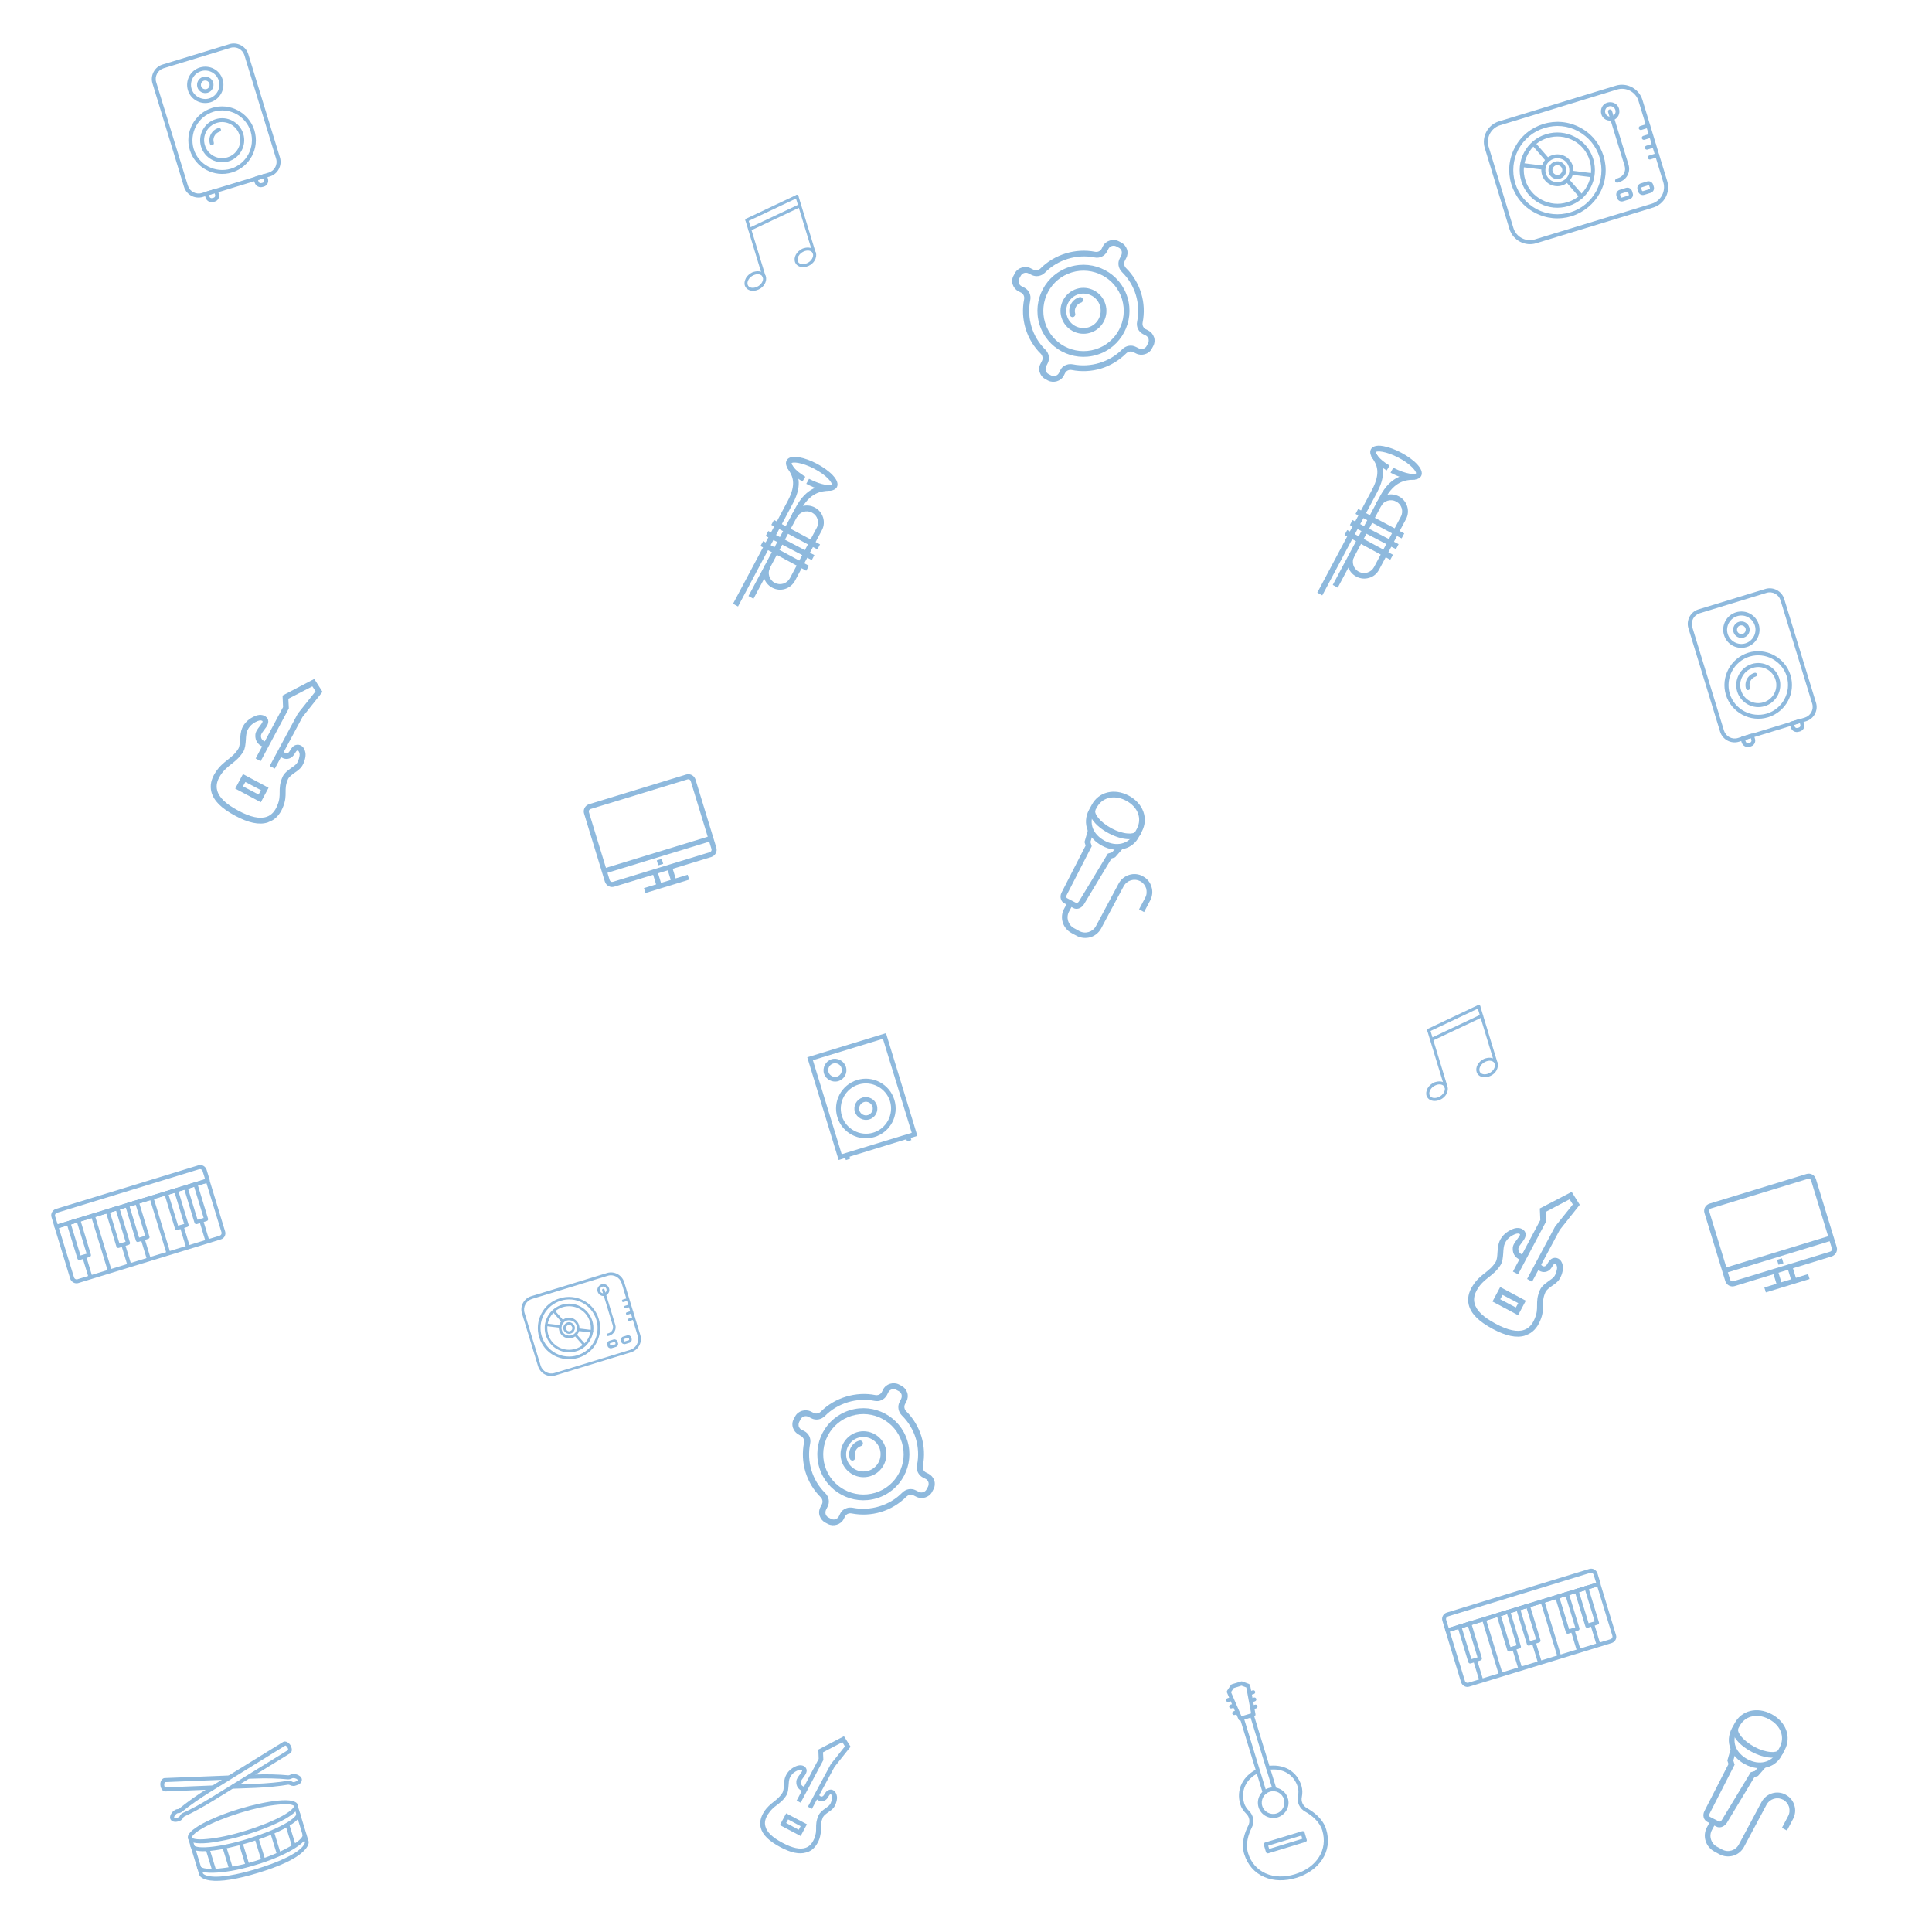 <svg version="1.1" xmlns="http://www.w3.org/2000/svg" x="0" y="0" viewBox="0 0 1200 1200" xml:space="preserve"><style>.st0{fill:#8EB9DD}</style><g id="_x31_6"><path class="st0" d="m137.2 769.8-88.5 27.1c-2.1.7-4.4-.6-5.1-2.7l-9.7-31.9c-.2-.7.2-1.3.8-1.5l93.9-28.7c.7-.2 1.3.2 1.5.8l9.7 31.9c.7 2.1-.5 4.4-2.6 5zm-100.6-7 9.4 30.7c.3.8 1.1 1.3 2 1.1l88.5-27.1c.8-.3 1.3-1.1 1.1-2l-9.4-30.7-91.6 28z"/><path class="st0" d="m129.3 734.4-93.9 28.7c-.7.2-1.3-.2-1.5-.8L32 756c-.7-2.1.6-4.4 2.7-5.1l88.5-27.1c2.1-.7 4.4.6 5.1 2.7l1.9 6.3c.1.7-.2 1.4-.9 1.6zm-93.5 26 91.6-28-1.6-5.1c-.3-.8-1.1-1.3-2-1.1l-88.5 27.1c-.8.3-1.3 1.1-1.1 2l1.6 5.1z"/><path class="st0" d="m55.7 780.7-6.1 1.9c-.7.2-1.3-.2-1.5-.8L41.4 760c-.2-.7.2-1.3.8-1.5l6.1-1.9c.7-.2 1.3.2 1.5.8l6.6 21.7c.3.7-.1 1.4-.7 1.6zm-5.7-.9 3.8-1.1-5.9-19.3-3.8 1.1 5.9 19.3z"/><path class="st0" d="M56.5 794.3c-.7.2-1.3-.2-1.5-.8L51.2 781c-.2-.7.2-1.3.8-1.5s1.3.2 1.5.8l3.8 12.5c.2.6-.2 1.3-.8 1.5zM68.5 790.4c-.7.2-1.3-.2-1.5-.8l-10.1-33.1c-.2-.7.2-1.3.8-1.5s1.3.2 1.5.8l10.1 33.1c.3.6-.1 1.3-.8 1.5zM79.9 773.2l-6.1 1.9c-.7.2-1.3-.2-1.5-.8l-6.6-21.7c-.2-.7.2-1.3.8-1.5l6.1-1.9c.7-.2 1.3.2 1.5.8l6.6 21.7c.2.7-.1 1.3-.8 1.5zm-5.7-.8 3.8-1.1-5.9-19.3-3.8 1.1 5.9 19.3z"/><path class="st0" d="M80.7 786.9c-.7.2-1.3-.2-1.5-.8l-3.8-12.5c-.2-.7.2-1.3.8-1.5.7-.2 1.3.2 1.5.8l3.8 12.5c.2.6-.1 1.3-.8 1.5zM92 769.5l-6.1 1.9c-.7.2-1.3-.2-1.5-.8l-6.6-21.7c-.2-.7.2-1.3.8-1.5l6.1-1.9c.7-.2 1.3.2 1.5.8l6.6 21.7c.3.6-.1 1.3-.8 1.5zm-5.6-.8 3.8-1.1-5.9-19.3-3.8 1.1 5.9 19.3z"/><path class="st0" d="M92.8 783.2c-.7.2-1.3-.2-1.5-.8l-3.8-12.5c-.2-.7.2-1.3.8-1.5.7-.2 1.3.2 1.5.8l3.8 12.5c.3.6-.1 1.3-.8 1.5zM104.9 779.3c-.7.2-1.3-.2-1.5-.8l-10.1-33.1c-.2-.7.2-1.3.8-1.5.7-.2 1.3.2 1.5.8l10.1 33.1c.2.6-.1 1.3-.8 1.5zM116.3 762.1l-6.1 1.9c-.7.2-1.3-.2-1.5-.8l-6.6-21.7c-.2-.7.2-1.3.8-1.5l6.1-1.9c.7-.2 1.3.2 1.5.8l6.6 21.7c.2.6-.2 1.3-.8 1.5zm-5.7-.8 3.8-1.1-5.9-19.3-3.8 1.1 5.9 19.3z"/><path class="st0" d="M117.1 775.7c-.7.2-1.3-.2-1.5-.8l-3.8-12.5c-.2-.7.2-1.3.8-1.5.7-.2 1.3.2 1.5.8l3.8 12.5c.2.6-.1 1.3-.8 1.5zM128.4 758.4l-6.1 1.9c-.7.2-1.3-.2-1.5-.8l-6.6-21.7c-.2-.7.2-1.3.8-1.5l6.1-1.9c.7-.2 1.3.2 1.5.8l6.6 21.7c.2.6-.1 1.3-.8 1.5zm-5.7-.8 3.8-1.1-5.9-19.3-3.8 1.1 5.9 19.3z"/><path class="st0" d="M129.2 772c-.7.2-1.3-.2-1.5-.8l-3.8-12.5c-.2-.7.2-1.3.8-1.5.7-.2 1.3.2 1.5.8l3.8 12.5c.3.6-.1 1.3-.8 1.5z"/></g><g id="_x31_5"><path class="st0" d="M375.8 804.8c-1 .3-2 .2-2.8-.3-.9-.5-1.5-1.3-1.8-2.2-.3-1-.2-2 .3-2.8.5-.9 1.3-1.5 2.2-1.8 1-.3 2-.2 2.8.3.9.5 1.5 1.3 1.8 2.2.3 1 .2 2-.3 2.8-.4.8-1.2 1.5-2.2 1.8zm-1.7-5.6c-.5.2-1 .5-1.2 1-.3.5-.3 1.1-.2 1.6.2.5.5 1 1 1.2.5.3 1.1.3 1.6.2.5-.2 1-.5 1.2-1 .3-.5.3-1.1.2-1.6-.2-.5-.5-1-1-1.2-.5-.3-1-.4-1.6-.2zM357.9 839.3c-3.9 1.2-8 .8-11.5-1.1-3.6-1.9-6.2-5.1-7.4-8.9-1.2-3.9-.8-8 1.1-11.5 1.9-3.6 5.1-6.2 8.9-7.4 3.9-1.2 8-.8 11.5 1.1 3.6 1.9 6.2 5.1 7.4 8.9 1.2 3.9.8 8-1.1 11.5-1.8 3.6-5 6.3-8.9 7.4zm-8.4-27.4c-3.5 1.1-6.3 3.4-8 6.6-1.7 3.2-2 6.8-1 10.3s3.4 6.3 6.6 8c3.2 1.7 6.8 2 10.3 1 3.5-1.1 6.3-3.4 8-6.6 1.7-3.2 2-6.8 1-10.3-1.1-3.5-3.4-6.3-6.6-8-3.2-1.7-6.8-2-10.3-1z"/><path class="st0" d="M359.1 843.4c-5 1.5-10.2 1-14.8-1.4-4.6-2.4-7.9-6.5-9.4-11.4-1.5-5-1-10.2 1.4-14.8 2.4-4.6 6.5-7.9 11.4-9.4 5-1.5 10.2-1 14.8 1.4 4.6 2.4 7.9 6.5 9.4 11.4 1.5 5 1 10.2-1.4 14.8-2.3 4.5-6.4 7.9-11.4 9.4zm-10.8-35.5c-4.5 1.4-8.3 4.5-10.5 8.6-2.2 4.2-2.7 9-1.3 13.5 1.4 4.5 4.5 8.3 8.6 10.5 4.2 2.2 9 2.7 13.5 1.3 4.5-1.4 8.3-4.5 10.5-8.6 2.2-4.2 2.7-9 1.3-13.5-1.4-4.5-4.5-8.3-8.6-10.5-4.2-2.3-9-2.7-13.5-1.3z"/><path class="st0" d="M355.4 831c-1.6.5-3.4.3-4.9-.5-3.1-1.7-4.3-5.6-2.7-8.7.8-1.5 2.2-2.6 3.8-3.1 1.6-.5 3.4-.3 4.9.5 3.1 1.7 4.3 5.6 2.7 8.7-.8 1.5-2.2 2.6-3.8 3.1zm-3.3-10.8c-1.2.4-2.2 1.2-2.8 2.3-1.2 2.3-.4 5.3 2 6.5 1.1.6 2.4.7 3.7.4 1.2-.4 2.2-1.2 2.8-2.3 1.2-2.3.4-5.3-2-6.5-1.2-.6-2.5-.7-3.7-.4z"/><path class="st0" d="M354.5 828.3c-.9.3-1.9.2-2.7-.3-.8-.5-1.5-1.2-1.8-2.1-.3-.9-.2-1.9.3-2.7.5-.8 1.2-1.5 2.1-1.8.9-.3 1.9-.2 2.7.3.8.5 1.5 1.2 1.8 2.1.3.9.2 1.9-.3 2.7-.4.9-1.1 1.5-2.1 1.8zm-1.6-5.3c-.5.2-.9.5-1.2 1-.2.5-.3 1-.1 1.5.2.5.5.9 1 1.2.5.2 1 .3 1.5.1.5-.2.9-.5 1.2-1 .2-.5.3-1 .1-1.5-.2-.5-.5-.9-1-1.2-.5-.2-1-.3-1.5-.1zM348.1 824.7h-.3l-8.3-1c-.4-.1-.8-.5-.7-.9.1-.4.5-.8.9-.7l8.3 1c.4.1.8.5.7.9-.1.4-.3.6-.6.7zM349.8 821.5c-.3.1-.6 0-.9-.2l-5.5-6.3c-.3-.3-.3-.9.1-1.1.3-.3.9-.3 1.1.1l5.5 6.3c.3.3.3.9-.1 1.1 0 .1-.1.1-.2.1zM367.8 827.7h-.3l-8.3-1c-.4-.1-.8-.5-.7-.9.1-.4.5-.8.9-.7l8.3 1c.4.1.8.5.7.9-.1.4-.3.6-.6.7zM363.3 836.2c-.3.1-.6 0-.9-.2l-5.5-6.3c-.3-.3-.3-.9.1-1.1.3-.3.9-.3 1.1.1l5.5 6.3c.3.3.3.9-.1 1.1 0 0-.1.1-.2.1z"/><path class="st0" d="m392 839.9-47.1 14.4c-4.5 1.4-9.3-1.2-10.7-5.7l-10-32.8c-1.4-4.5 1.2-9.3 5.7-10.7l47.1-14.4c4.5-1.4 9.3 1.2 10.7 5.7l10 32.8c1.4 4.5-1.2 9.3-5.7 10.7zm-61.6-33.1c-3.6 1.1-5.7 5-4.6 8.6l10 32.8c1.1 3.6 5 5.7 8.6 4.6l47.1-14.4c3.6-1.1 5.7-5 4.6-8.6l-10-32.8c-1.1-3.6-5-5.7-8.6-4.6l-47.1 14.4z"/><g><path class="st0" d="m378.5 829.6-.7.2c-.4.1-.9-.1-1-.5-.1-.4.1-.9.5-1l.7-.2c2.1-.6 3.2-2.8 2.6-4.9l-6.6-21.7c-.1-.4.1-.9.5-1s.9.1 1 .5l6.6 21.7c1 2.9-.7 6-3.6 6.9z"/></g><g><path class="st0" d="m391 834-2.6.8c-1 .3-2.2-.3-2.5-1.3l-.2-.8c-.3-1 .3-2.2 1.3-2.5l2.6-.8c1-.3 2.2.3 2.5 1.3l.2.8c.3 1.1-.3 2.2-1.3 2.5zm-3.5-2.3c-.2.1-.3.3-.2.5l.2.8c.1.2.3.3.5.2l2.6-.8c.2-.1.3-.3.2-.5l-.2-.8c-.1-.2-.3-.3-.5-.2l-2.6.8z"/></g><g><path class="st0" d="m382.5 836.6-2.6.8c-1 .3-2.2-.3-2.5-1.3l-.2-.8c-.3-1 .3-2.2 1.3-2.5l2.6-.8c1-.3 2.2.3 2.5 1.3l.2.8c.4 1.1-.2 2.2-1.3 2.5zm-3.5-2.3c-.2.1-.3.3-.2.5l.2.8c.1.2.3.3.5.2l2.6-.8c.2-.1.3-.3.2-.5l-.2-.8c-.1-.2-.3-.3-.5-.2l-2.6.8z"/></g><g><path class="st0" d="m390.2 807.8-2.9.9c-.4.1-.9-.1-1-.5s.1-.9.5-1l2.9-.9c.4-.1.9.1 1 .5s0 .8-.5 1z"/></g><g><path class="st0" d="m391.5 811.7-2.9.9c-.4.1-.9-.1-1-.5s.1-.9.5-1l2.9-.9c.4-.1.9.1 1 .5.1.4-.1.9-.5 1z"/></g><g><path class="st0" d="m392.7 815.7-2.9.9c-.4.1-.9-.1-1-.5-.1-.4.1-.9.5-1l2.9-.9c.4-.1.9.1 1 .5s-.1.8-.5 1z"/></g><g><path class="st0" d="m393.9 819.6-2.9.9c-.4.1-.9-.1-1-.5s.1-.9.5-1l2.9-.9c.4-.1.9.1 1 .5s-.1.9-.5 1z"/></g></g><g id="_x31_5_1_"><path class="st0" d="M1001.8 74.7c-1.5.4-3 .3-4.4-.4-1.4-.7-2.4-1.9-2.8-3.4-.4-1.5-.3-3 .4-4.4.7-1.4 1.9-2.4 3.4-2.8 1.5-.4 3-.3 4.4.4 1.4.7 2.4 1.9 2.8 3.4.4 1.5.3 3-.4 4.4-.7 1.3-1.9 2.3-3.4 2.8zm-2.6-8.6c-.8.3-1.5.8-1.9 1.6-.4.8-.5 1.6-.2 2.5.3.8.8 1.5 1.6 1.9.8.4 1.6.5 2.5.2.8-.3 1.5-.8 1.9-1.6.4-.8.5-1.6.2-2.5-.3-.8-.8-1.5-1.6-1.9-.8-.4-1.7-.5-2.5-.2zM974.1 128c-6 1.8-12.3 1.2-17.8-1.7s-9.6-7.8-11.4-13.8c-1.8-6-1.2-12.3 1.7-17.8s7.8-9.6 13.8-11.4c6-1.8 12.3-1.2 17.8 1.7s9.6 7.8 11.4 13.8c1.8 6 1.2 12.3-1.7 17.8s-7.8 9.6-13.8 11.4zm-12.9-42.3c-5.3 1.6-9.7 5.2-12.3 10.2-2.6 4.9-3.2 10.6-1.5 15.9 1.6 5.3 5.2 9.7 10.2 12.3 4.9 2.6 10.6 3.2 15.9 1.5 5.3-1.6 9.7-5.2 12.3-10.2 2.6-4.9 3.2-10.6 1.5-15.9-1.6-5.3-5.2-9.7-10.2-12.3-4.9-2.6-10.6-3.1-15.9-1.5z"/><path class="st0" d="M976.1 134.3c-7.6 2.3-15.7 1.6-22.8-2.2-7.1-3.7-12.2-10-14.6-17.7-2.3-7.6-1.6-15.7 2.2-22.8 3.7-7.1 10-12.2 17.7-14.6 7.6-2.3 15.7-1.6 22.8 2.2 7.1 3.7 12.2 10 14.6 17.7 2.3 7.6 1.6 15.7-2.2 22.8-3.8 7-10.1 12.2-17.7 14.6zm-16.8-54.8c-7 2.1-12.7 6.9-16.2 13.3-3.4 6.5-4.1 13.9-2 20.9 2.1 7 6.9 12.7 13.3 16.2 6.5 3.4 13.9 4.1 20.9 2 7-2.1 12.7-6.9 16.2-13.3 3.4-6.5 4.1-13.9 2-20.9-2.1-7-6.9-12.7-13.3-16.2-6.5-3.5-13.9-4.2-20.9-2z"/><path class="st0" d="M970.2 115.2c-2.5.8-5.2.5-7.6-.7-4.8-2.6-6.7-8.6-4.1-13.4 1.2-2.3 3.3-4.1 5.9-4.8 2.5-.8 5.2-.5 7.6.7 4.8 2.6 6.7 8.6 4.1 13.4-1.3 2.3-3.3 4-5.9 4.8zm-5.1-16.6c-1.9.6-3.5 1.9-4.4 3.6-1.9 3.6-.5 8.1 3.1 10.1 1.8.9 3.8 1.1 5.7.5 1.9-.6 3.5-1.9 4.4-3.6 1.9-3.6.5-8.1-3.1-10.1-1.8-.9-3.8-1.1-5.7-.5z"/><path class="st0" d="M968.9 111c-1.4.4-2.9.3-4.2-.4-1.3-.7-2.3-1.9-2.7-3.3-.4-1.4-.3-2.9.4-4.2.7-1.3 1.9-2.3 3.3-2.7 1.4-.4 2.9-.3 4.2.4 1.3.7 2.3 1.9 2.7 3.3.4 1.4.3 2.9-.4 4.2-.7 1.3-1.8 2.2-3.3 2.7zm-2.5-8.3c-.8.2-1.4.8-1.8 1.5-.4.7-.5 1.5-.2 2.3.2.8.8 1.4 1.5 1.8.7.4 1.5.5 2.3.2.8-.2 1.4-.8 1.8-1.5.4-.7.5-1.5.2-2.3-.2-.8-.8-1.4-1.5-1.8-.7-.3-1.5-.4-2.3-.2zM959 105.4c-.2 0-.3.1-.5 0l-12.9-1.6c-.7-.1-1.2-.7-1.1-1.4.1-.7.7-1.2 1.4-1.1l12.9 1.6c.7.1 1.2.7 1.1 1.4-.1.6-.5 1-.9 1.1zM961.6 100.6c-.5.1-1 0-1.3-.4l-8.5-9.8c-.5-.5-.4-1.3.1-1.8s1.3-.4 1.8.1l8.5 9.8c.5.5.4 1.3-.1 1.8-.2.1-.4.2-.5.3zM989.4 110.1c-.2 0-.3.1-.5 0l-12.9-1.6c-.7-.1-1.2-.7-1.1-1.4.1-.7.7-1.2 1.4-1.1l12.9 1.6c.7.1 1.2.7 1.1 1.4-.1.6-.4 1-.9 1.1zM982.5 123.2c-.5.1-1 0-1.3-.4l-8.5-9.8c-.5-.5-.4-1.3.1-1.8s1.3-.4 1.8.1l8.5 9.8c.5.5.4 1.3-.1 1.8-.2.2-.4.2-.5.3z"/><path class="st0" d="m1026.8 128.9-72.7 22.2c-6.9 2.1-14.3-1.8-16.5-8.7l-15.4-50.5c-2.1-6.9 1.8-14.3 8.7-16.5l72.7-22.2c6.9-2.1 14.3 1.8 16.5 8.7l15.4 50.5c2.2 7-1.8 14.4-8.7 16.5zm-95.1-51.1c-5.6 1.7-8.8 7.7-7.1 13.3l15.4 50.5c1.7 5.6 7.7 8.8 13.3 7.1l72.7-22.2c5.6-1.7 8.8-7.7 7.1-13.3l-15.4-50.5c-1.7-5.6-7.7-8.8-13.3-7.1l-72.7 22.2z"/><g><path class="st0" d="m1005.9 113-1.1.4c-.7.2-1.4-.2-1.6-.8-.2-.7.2-1.4.8-1.6l1.1-.4c3.2-1 5-4.3 4-7.5l-10.3-33.5c-.2-.7.2-1.4.8-1.6.7-.2 1.4.2 1.6.8l10.3 33.5c1.4 4.5-1.1 9.3-5.6 10.7z"/></g><g><path class="st0" d="m1025.2 119.8-3.9 1.2c-1.6.5-3.3-.4-3.8-2l-.4-1.3c-.5-1.6.4-3.3 2-3.8l3.9-1.2c1.6-.5 3.3.4 3.8 2l.4 1.3c.5 1.6-.4 3.3-2 3.8zm-5.4-3.5c-.3.1-.5.4-.4.7l.4 1.3c.1.3.4.5.7.4l3.9-1.2c.3-.1.5-.4.4-.7l-.4-1.3c-.1-.3-.4-.5-.7-.4l-3.9 1.2z"/></g><g><path class="st0" d="m1012.1 123.8-3.9 1.2c-1.6.5-3.3-.4-3.8-2l-.4-1.3c-.5-1.6.4-3.3 2-3.8l3.9-1.2c1.6-.5 3.3.4 3.8 2l.4 1.3c.6 1.6-.4 3.3-2 3.8zm-5.4-3.5c-.3.1-.5.4-.4.7l.4 1.3c.1.3.4.5.7.4l3.9-1.2c.3-.1.5-.4.4-.7l-.4-1.3c-.1-.3-.4-.5-.7-.4l-3.9 1.2z"/></g><g><path class="st0" d="m1024 79.3-4.5 1.4c-.7.2-1.4-.2-1.6-.8-.2-.7.2-1.4.8-1.6l4.5-1.4c.7-.2 1.4.2 1.6.8.3.7-.1 1.4-.8 1.6z"/></g><g><path class="st0" d="m1025.9 85.4-4.5 1.4c-.7.2-1.4-.2-1.6-.8-.2-.7.2-1.4.8-1.6l4.5-1.4c.7-.2 1.4.2 1.6.8.2.7-.2 1.4-.8 1.6z"/></g><g><path class="st0" d="m1027.8 91.5-4.5 1.4c-.7.2-1.4-.2-1.6-.8-.2-.7.2-1.4.8-1.6l4.5-1.4c.7-.2 1.4.2 1.6.8.2.7-.2 1.4-.8 1.6z"/></g><g><path class="st0" d="m1029.6 97.6-4.5 1.4c-.7.2-1.4-.2-1.6-.8-.2-.7.2-1.4.8-1.6l4.5-1.4c.7-.2 1.4.2 1.6.8.2.7-.1 1.4-.8 1.6z"/></g></g><g id="_x31_4"><path class="st0" d="m765 1056.5-1.9.6c-.7.2-1.3-.2-1.5-.8s.2-1.3.8-1.5l1.9-.6c.7-.2 1.3.2 1.5.8s-.1 1.3-.8 1.5zM766.9 1060.5l-1.9.6c-.7.2-1.3-.2-1.5-.8-.2-.7.2-1.3.8-1.5l1.9-.6c.7-.2 1.3.2 1.5.8s-.2 1.3-.8 1.5zM768.8 1064.6l-1.9.6c-.7.2-1.3-.2-1.5-.8-.2-.7.2-1.3.8-1.5l1.9-.6c.7-.2 1.3.2 1.5.8s-.2 1.3-.8 1.5zM780.2 1061.1l-1.9.6c-.7.2-1.3-.2-1.5-.8s.2-1.3.8-1.5l1.9-.6c.7-.2 1.3.2 1.5.8s-.1 1.3-.8 1.5zM779.5 1056.7l-1.9.6c-.7.2-1.3-.2-1.5-.8s.2-1.3.8-1.5l1.9-.6c.7-.2 1.3.2 1.5.8.2.6-.2 1.3-.8 1.5zM778.8 1052.2l-1.9.6c-.7.2-1.3-.2-1.5-.8-.2-.7.2-1.3.8-1.5l1.9-.6c.7-.2 1.3.2 1.5.8s-.2 1.3-.8 1.5zM805.1 1166.4c-7 2.1-14 2-19.7-.5-6.2-2.6-10.5-7.6-12.6-14.3-2-6.6.2-13.2 2.5-17.6 1.3-2.5.8-5.5-1.2-7.4-1.8-1.8-3.1-3.7-3.7-5.8-1.4-4.5-1.1-9 .9-13 1.9-3.8 5.1-6.8 9.3-8.9.6-.3 1.4 0 1.7.6.3.6 0 1.4-.6 1.7-7.8 3.7-11.3 11.2-8.9 18.9.5 1.7 1.6 3.3 3.1 4.8 2.7 2.7 3.4 6.8 1.6 10.3-2 4-4.1 10-2.3 15.8 3.6 11.9 15.7 17.3 29.2 13.1 13.6-4.2 20.5-15.3 16.9-27.2-1.8-5.7-6.8-9.5-10.7-11.7-3.4-1.9-5.2-5.8-4.4-9.5.4-2.1.4-4-.1-5.7-2.4-7.9-9.5-12-18.2-10.7-.7.1-1.3-.4-1.4-1-.1-.7.4-1.3 1-1.4 4.7-.7 9.1 0 12.8 2 3.9 2.2 6.7 5.8 8.1 10.4.6 2.1.7 4.4.2 6.9-.6 2.7.7 5.5 3.2 6.9 4.3 2.4 9.9 6.6 11.9 13.1 2.1 6.8 1.2 13.3-2.5 18.9-3.4 5.1-9.1 9.2-16.1 11.3z"/><path class="st0" d="M793.6 1128.8c-5 1.5-10.4-1.3-11.9-6.3s1.3-10.4 6.3-11.9 10.4 1.3 11.9 6.3c1.6 5-1.3 10.3-6.3 11.9zm-4.9-15.9c-3.7 1.1-5.8 5.1-4.7 8.8 1.1 3.7 5.1 5.8 8.8 4.7 3.7-1.1 5.8-5.1 4.7-8.8-1.1-3.8-5-5.9-8.8-4.7zM810.8 1144.1l-23 7c-.7.2-1.3-.2-1.5-.8l-1.3-4.4c-.2-.7.2-1.3.8-1.5l23-7c.7-.2 1.3.2 1.5.8l1.3 4.4c.3.6-.1 1.3-.8 1.5zm-22.5 4.3 20.6-6.3-.6-2-20.6 6.3.6 2z"/><path class="st0" d="M792 1112.5c-.7.2-1.3-.2-1.5-.8l-13.9-45.4c-.2-.7.2-1.3.8-1.5s1.3.2 1.5.8l13.9 45.4c.2.6-.2 1.3-.8 1.5zM785.8 1114.4c-.7.2-1.3-.2-1.5-.8l-13.9-45.4c-.2-.7.2-1.3.8-1.5s1.3.2 1.5.8l13.9 45.4c.3.6-.1 1.3-.8 1.5z"/><path class="st0" d="m778.9 1066.2-8.1 2.5c-.6.2-1.2-.1-1.5-.7l-7.2-16.7c-.2-.4-.1-.8.1-1.2l2.3-3.5c.2-.2.4-.4.7-.5l5.6-1.7c.3-.1.5-.1.8 0l4.1 1.5c.4.2.7.5.8.9l3.3 17.9c.1.7-.3 1.3-.9 1.5zm-7.8-.2 6-1.8-3-16.1-3-1.1-4.8 1.5-1.7 2.5 6.5 15z"/></g><g id="_x31_3"><path class="st0" d="M160.6 1163.2c-13.4 4.1-23.5 5.7-30.1 4.8-5.2-.7-6.4-2.8-6.6-3.2 0-.1 0-.1-.1-.2l-6.8-22.3c-.2-.7.2-1.3.8-1.5.7-.2 1.3.2 1.5.8l6.8 22.1c.5.6 5.6 5.5 33.7-3 16.2-5 23.5-9.5 26.7-12.3 2.6-2.3 2.9-3.8 2.9-4l-6.8-22.2c-.2-.7.2-1.3.8-1.5.7-.2 1.3.2 1.5.8l6.8 22.3v.2c.1.4.2 2.8-3.7 6.3-4.8 4.5-14.1 8.8-27.4 12.9z"/><path class="st0" d="M154.8 1144.4c-8.8 2.7-17.4 4.5-24.1 5.2-7.6.7-11.6-.2-12.4-2.7-.2-.7.2-1.3.8-1.5.7-.2 1.3.2 1.5.8.1.5 2.2 1.7 9.8 1 6.5-.6 14.9-2.4 23.6-5.1 8.7-2.7 16.6-5.8 22.4-9 6.6-3.6 7.7-5.8 7.6-6.3-.2-.7.2-1.3.8-1.5.7-.2 1.3.2 1.5.8.8 2.5-2.1 5.5-8.8 9.2-5.7 3.2-13.8 6.4-22.7 9.1zM159 1158.3c-8.7 2.7-17.3 4.4-24.2 4.8-7.5.5-11.7-.5-12.4-3-.2-.7.2-1.3.8-1.5.7-.2 1.3.2 1.5.8.2.5 2.3 1.8 9.9 1.3 6.7-.5 15.1-2.1 23.6-4.7 8.5-2.6 16.4-5.9 22.2-9.3 6.6-3.8 7.6-6.1 7.5-6.6-.2-.7.2-1.3.8-1.5.7-.2 1.3.2 1.5.8.8 2.5-2.1 5.7-8.6 9.5-5.8 3.4-13.9 6.8-22.6 9.4z"/><path class="st0" d="M133.4 1163c-.7.2-1.3-.2-1.5-.8l-3.9-12.7c-.2-.7.2-1.3.8-1.5s1.3.2 1.5.8l3.9 12.7c.2.6-.2 1.3-.8 1.5zM143.8 1161.7c-.7.2-1.3-.2-1.5-.8l-4-13c-.2-.7.2-1.3.8-1.5s1.3.2 1.5.8l4 13c.2.6-.1 1.3-.8 1.5zM154 1159.5c-.7.2-1.3-.2-1.5-.8l-4-13c-.2-.7.2-1.3.8-1.5s1.3.2 1.5.8l4 13c.2.6-.2 1.3-.8 1.5zM163.9 1156.5c-.7.2-1.3-.2-1.5-.8l-4-13c-.2-.7.2-1.3.8-1.5.7-.2 1.3.2 1.5.8l4 13c.2.6-.2 1.3-.8 1.5zM173.5 1152.6c-.7.2-1.3-.2-1.5-.8l-4-13c-.2-.7.2-1.3.8-1.5.7-.2 1.3.2 1.5.8l4 13c.2.6-.1 1.3-.8 1.5zM182.9 1147.8c-.7.2-1.3-.2-1.5-.8l-3.9-12.7c-.2-.7.2-1.3.8-1.5.7-.2 1.3.2 1.5.8l3.9 12.7c.2.6-.2 1.3-.8 1.5zM153.3 1139.5c-8.9 2.7-17.4 4.5-24.1 5.2-7.6.7-11.6-.2-12.4-2.7-.8-2.5 2.1-5.5 8.8-9.2 5.9-3.2 14-6.5 22.9-9.2 8.9-2.7 17.4-4.5 24.1-5.2 7.6-.7 11.6.2 12.4 2.7.8 2.5-2.1 5.5-8.8 9.2-5.9 3.2-14.1 6.5-22.9 9.2zm-4.1-13.5c-8.7 2.7-16.7 5.9-22.4 9-6.6 3.6-7.7 5.8-7.6 6.3s2.3 1.7 9.8.9c6.5-.6 14.9-2.4 23.6-5.1 8.7-2.7 16.7-5.9 22.4-9 6.6-3.6 7.7-5.8 7.6-6.3-.1-.5-2.3-1.7-9.8-.9-6.5.6-14.9 2.4-23.6 5.1z"/><path class="st0" d="M110.9 1131.3c-1.6.5-3.9.5-4.9-1.1-.6-.9-.5-2.1.2-3.4.5-1 1.4-1.9 2.2-2.4.5-.3.9-.5 1.3-.6.2-.1.5-.1.7-.1.4 0 .8-.2 1-.4 4.6-3.8 11.2-8.5 16.9-12l47.5-29.3c.1-.1.3-.2.4-.2 1.2-.4 3 .3 4.2 2.2.7 1.2 1 2.4.8 3.5-.2.7-.5 1.2-1 1.5l-47.5 29.3c-6.5 4-13.4 7.8-18.1 9.9-.4.2-.7.5-.9.9-.3.7-.8 1.2-1.4 1.6-.4.2-.8.4-1.4.6zm-.4-5.2c-.2.1-.4.2-.7.4-.5.3-1 .9-1.4 1.5-.3.5-.3.9-.2 1 .1.2.9.4 2 0 .3-.1.6-.2.9-.4.2-.1.4-.3.5-.5.4-1 1.2-1.7 2.1-2.1 4.6-2 11.5-5.8 17.8-9.7l47.4-29.3c.1-.2.1-.9-.4-1.7-.5-.8-1.1-1.1-1.3-1.1l-47.4 29.3c-5.6 3.5-12.2 8.1-16.7 11.8-.7.5-1.5.9-2.4.9-.1-.1-.1-.1-.2-.1z" id="_x31__2_"/><path class="st0" d="M183.8 1109c-.5.2-1 .3-1.5.3-.7 0-1.5-.2-2.1-.5-.4-.2-.8-.3-1.2-.3-5.1.9-13 1.7-20.5 2l-13.6.5c-.7 0-1.3-.5-1.3-1.2s.5-1.3 1.2-1.3l13.6-.5c7.5-.3 15.2-1 20.2-1.9 1-.2 2 0 3 .6.2.1.4.2.7.2.6 0 1.4-.3 1.9-.6s.7-.6.7-.7c0-.1-.2-.4-.7-.7-.6-.3-1.3-.5-1.9-.5-.5 0-.8.1-1 .2-.8.5-1.7.6-2.5.6-5.8-.6-13.8-.8-20.4-.5l-3.3.1c-.7 0-1.3-.5-1.3-1.2s.5-1.3 1.2-1.3l3.3-.1c6.7-.3 14.8-.1 20.8.5.3 0 .7-.1 1.1-.3.5-.3 1.2-.5 2.1-.5 1 0 2.2.2 3.2.8 1.3.7 2 1.7 2 2.7 0 1.1-.6 2.1-1.8 2.9-.8.3-1.3.5-1.9.7z" id="_x31__9_"/><path class="st0" d="M132.4 1111.4c-.1 0-.2 0-.3.1l-29.4 1.2c-.6 0-1.2-.2-1.7-.7-.8-.8-1.3-2-1.4-3.4-.1-1.4.3-2.6 1.1-3.4.5-.5 1-.8 1.6-.8l39.9-1.6c.7 0 1.3.5 1.3 1.2s-.5 1.3-1.2 1.3l-39.8 1.6c-.2.2-.5.7-.5 1.7s.4 1.5.6 1.6l29.3-1.2c.7 0 1.3.5 1.3 1.2.1.6-.3 1.1-.8 1.2z" id="_x31__4_"/></g><g id="_x35_"><path class="st0" d="M167.6 109.6 126 122.3c-4.9 1.5-10.2-1.3-11.7-6.2L94.7 51.8c-1.5-4.9 1.3-10.2 6.2-11.7l41.6-12.7c4.9-1.5 10.2 1.3 11.7 6.2l19.7 64.3c1.4 4.9-1.3 10.2-6.3 11.7zm-66-67.2c-3.6 1.1-5.7 5-4.6 8.6l19.7 64.3c1.1 3.6 5 5.7 8.6 4.6l41.6-12.7c3.6-1.1 5.7-5 4.6-8.6l-19.7-64.3c-1.1-3.6-5-5.7-8.6-4.6l-41.6 12.7z"/><path class="st0" d="M144.1 107.1c-11 3.4-22.8-2.9-26.2-13.9-3.4-11 2.9-22.8 13.9-26.2 11-3.4 22.8 2.9 26.2 13.9 3.4 11.1-2.8 22.8-13.9 26.2zm-11.5-37.7c-9.7 3-15.2 13.3-12.3 23.1s13.3 15.2 23.1 12.3c9.7-3 15.2-13.3 12.3-23.1-3-9.8-13.4-15.3-23.1-12.3z"/><path class="st0" d="M142 100.2c-7.2 2.2-14.9-1.9-17.1-9.1-2.2-7.2 1.9-14.9 9.1-17.1 7.2-2.2 14.9 1.9 17.1 9.1 2.2 7.2-1.9 14.9-9.1 17.1zm-7.3-23.9c-5.9 1.8-9.3 8.1-7.4 14 1.8 5.9 8.1 9.3 14 7.4 5.9-1.8 9.3-8.1 7.4-14-1.8-5.8-8.1-9.2-14-7.4z"/><path class="st0" d="M131.9 90.2c-.7.2-1.3-.2-1.5-.8-1.3-4.2 1.1-8.7 5.3-9.9.7-.2 1.3.2 1.5.8.2.7-.2 1.3-.8 1.5-2.9.9-4.5 4-3.6 6.8.2.7-.2 1.4-.9 1.6zM130.8 63.5c-6 1.8-12.3-1.5-14.1-7.5-1.8-6 1.5-12.3 7.5-14.1 6-1.8 12.3 1.5 14.1 7.5 1.8 5.9-1.6 12.2-7.5 14.1zm-5.9-19.3c-4.6 1.4-7.3 6.4-5.9 11 1.4 4.6 6.4 7.3 11 5.9 4.6-1.4 7.3-6.4 5.9-11-1.4-4.7-6.4-7.3-11-5.9z"/><path class="st0" d="M129 57.6c-2.7.8-5.6-.7-6.4-3.4-.8-2.7.7-5.6 3.4-6.4 2.7-.8 5.6.7 6.4 3.4.8 2.7-.7 5.6-3.4 6.4zm-2.3-7.5c-1.4.4-2.2 1.9-1.8 3.4.4 1.4 1.9 2.2 3.4 1.8 1.4-.4 2.2-1.9 1.8-3.4-.5-1.4-2-2.2-3.4-1.8zM133.4 125.2l-.8.2c-2.1.6-4.2-.5-4.9-2.6l-.7-2.2c-.2-.7.2-1.3.8-1.5l5.9-1.8c.7-.2 1.3.2 1.5.8l.7 2.2c.7 2.1-.4 4.3-2.5 4.9zm-3.6-4.1.3 1c.2.7 1 1.2 1.8.9l.8-.2c.7-.2 1.2-1 .9-1.8l-.3-1-3.5 1.1zM163.9 115.9l-.8.2c-2.1.6-4.2-.5-4.9-2.6l-.7-2.2c-.2-.7.2-1.3.8-1.5l5.9-1.8c.7-.2 1.3.2 1.5.8l.7 2.2c.7 2.1-.5 4.3-2.5 4.9zm-3.6-4.1.3 1c.2.7 1 1.2 1.8.9l.8-.2c.7-.2 1.2-1 .9-1.8l-.3-1-3.5 1.1z"/></g><g id="_x33_"><path class="st0" d="M474.9 172.8c-.5.2-1-.1-1.2-.6L463 137c-.2-.5.1-1 .6-1.2.5-.2 1 .1 1.2.6l10.7 35.1c.2.6-.1 1.1-.6 1.3z"/><path class="st0" d="M464.2 137.6c-.4.1-.9-.1-1.1-.5-.2-.5 0-1 .4-1.3l31.1-14.7c.5-.2 1 0 1.3.4.2.5 0 1-.4 1.3l-31.1 14.7c-.1.1-.2.1-.2.1zM465.9 143.4c-.4.1-.9-.1-1.1-.5-.2-.5 0-1 .4-1.3l31.1-14.7c.5-.2 1 0 1.3.4.2.5 0 1-.4 1.3l-31.1 14.7c-.1.1-.1.1-.2.1zM469.9 180.3c-2.8.8-5.4.1-6.7-1.8-.9-1.3-1-2.9-.4-4.6.5-1.6 1.7-3 3.2-4 .7-.5 1.5-.9 2.4-1.1 2.8-.8 5.4-.1 6.7 1.8.9 1.3 1 2.9.4 4.6-.5 1.6-1.7 3-3.2 4-.8.5-1.6.9-2.4 1.1zm-1-9.7c-.6.2-1.3.5-1.9.9-1.2.8-2.1 1.9-2.5 3.1-.4 1.1-.3 2.1.2 2.9.8 1.2 2.6 1.6 4.6 1 .6-.2 1.3-.5 1.9-.9 1.2-.8 2.1-1.9 2.5-3.1.4-1.1.3-2.1-.2-2.9-.9-1.2-2.6-1.6-4.6-1z"/><path class="st0" d="M506 158c-.5.2-1-.1-1.2-.6l-10.7-35.1c-.2-.5.1-1 .6-1.2s1 .1 1.2.6l10.7 35.1c.2.6-.1 1.1-.6 1.2z"/><path class="st0" d="M501 165.6c-2.8.8-5.4.1-6.7-1.8-1.7-2.6-.5-6.4 2.8-8.6.7-.5 1.5-.9 2.4-1.1 2.8-.8 5.4-.1 6.7 1.8.9 1.3 1 2.9.4 4.6-.5 1.6-1.7 3-3.2 4-.8.5-1.6.9-2.4 1.1zm-1-9.7c-.6.2-1.3.5-1.9.9-2.4 1.6-3.4 4.3-2.3 6 .8 1.2 2.6 1.6 4.6 1 .6-.2 1.3-.5 1.9-.9 1.2-.8 2.1-1.9 2.5-3.1.4-1.1.3-2.1-.2-2.9-.8-1.2-2.6-1.6-4.6-1z"/></g><path class="st0" d="m162 498.3-15.9-8.5 4.8-9 15.9 8.5-4.8 9zm-11.1-9.9 9.7 5.1 1.5-2.7-9.7-5.1-1.5 2.7zM170.7 477.4l-3.2-1.6 17.5-32.6 11-13.8-2-3.1-14.9 7.7.3 6-17.5 32.8-3.1-1.7 17-31.9-.3-7.2 19.7-10.3 5.1 8-12.4 15.6z"/><path class="st0" d="M166.1 510.9c-5.2 1.6-11.8.2-20-4.2-8.6-4.6-13.4-9.4-14.8-14.8-1-3.9-.2-8 2.5-12.1 2.4-3.8 5.1-5.9 7.6-7.9 2.4-1.9 4.6-3.6 6.6-6.8.8-1.3 1-3.6 1.1-5.8.2-2.5.4-5 1.3-7.1 1.5-3.4 4.3-5.9 8.1-7.5 3.6-1.5 6.4-.3 7.6 1.5 1.5 2.5-.4 5.1-2 7.1-.9 1.2-1.9 2.5-2 3.4-.2 2.2 1 3.6 3.6 4.2l-.8 3.4c-4.2-.9-6.6-3.9-6.3-7.9.1-1.9 1.4-3.6 2.7-5.3.7-.9 2-2.7 1.8-3.1-.3-.6-1.6-.8-3.2-.1-1.1.5-4.5 1.9-6.2 5.7-.7 1.5-.9 3.7-1 5.9-.2 2.7-.4 5.4-1.6 7.4-2.3 3.7-4.9 5.7-7.4 7.7-2.4 1.9-4.7 3.7-6.8 7-2.1 3.3-2.8 6.3-2 9.3 1.1 4.4 5.4 8.5 13.1 12.6 7.6 4.1 13.5 5.3 17.7 3.8 2.9-1 5-3.3 6.5-6.9 1.5-3.5 1.5-5.9 1.5-8.3 0-2.7 0-5.5 1.8-9.6 1.1-2.4 3.3-4 5.4-5.5 1.3-.9 2.6-1.8 3.4-2.8 1.1-1.4 2-4.7 1.8-6-.3-1.5-.8-1.9-1-2-.1-.1-.3-.1-.5 0-.5.2-.8.7-1.3 1.5-.8 1.3-1.8 3.1-4.4 3.6-2.6.5-5.5-1.2-6.2-3.7l3.4-1c.2.7 1.3 1.4 2.1 1.3 1-.2 1.4-.8 2.1-2 .7-1.1 1.5-2.5 3.2-3.1 1.2-.4 2.4-.3 3.5.3 1 .5 2.2 1.8 2.7 4.4.5 2.4-.8 6.7-2.5 8.9-1.1 1.4-2.6 2.5-4.1 3.5-1.8 1.3-3.5 2.5-4.2 4-1.5 3.4-1.5 5.6-1.5 8.1 0 2.6 0 5.5-1.8 9.7-1.9 4.5-4.8 7.5-8.6 8.8-.5.3-.7.3-.9.4zM698.6 527.1c-4.3 1.3-9.3.8-14.1-1.8-4.2-2.2-7.4-5.6-8.9-9.5-1.7-4.1-1.4-8.7.8-12.8l1.7-3.1c4.3-8.1 14-10.5 23-5.7s12.4 14.2 8.1 22.3l-1.7 3.1c-1.9 3.8-5.1 6.4-8.9 7.5zm-10.5-31.3c-2.9.9-5.3 2.8-6.9 5.8l-1.7 3.1c-1.7 3.2-1.9 6.6-.7 9.8 1.2 3.1 3.8 5.8 7.3 7.7 7.3 3.9 14.8 2.1 18.3-4.3l1.7-3.1c3.4-6.4.7-13.6-6.7-17.5-3.9-2.1-7.9-2.5-11.3-1.5z"/><path class="st0" d="M704.8 520.8c-1.3.4-2.8.5-4.5.4-3.5-.2-7.6-1.5-11.6-3.6-8.9-4.7-13.8-11.6-11.4-16.1l3.1 1.7c-1 1.9 2.4 7.2 10 11.3 3.5 1.9 7.1 3 10.2 3.2 2.4.2 4.2-.3 4.8-1.3l3.1 1.7c-.8 1.3-2 2.2-3.7 2.7zM670 564.3c-1.1.3-2.3.3-3.3-.3l-5.6-2.9c-2.3-1.2-3-4.1-1.8-6.6l15-29.3-.7-2.2 2.2-7.6 3.4 1-1.9 6.6.8 2.6-15.6 30.4c-.4.8-.2 1.7.3 1.9l5.6 2.9c.4.2 1.3-.1 1.8-1l17.9-29.6 2.6-.8 4.4-5 2.6 2.3-5.1 5.8-2.2.7-17.1 28.4c-.9 1.4-2 2.3-3.3 2.7z"/><path class="st0" d="M677.3 582.1c-2.7.8-5.8.6-8.5-.8l-3.3-1.8c-5.4-2.9-7.5-9.6-4.6-15l2.1-3.9 3.1 1.7-2.1 3.9c-2 3.7-.6 8.3 3.1 10.3l3.3 1.8c3.7 2 8.3.6 10.3-3.1l14.1-26.4c2.9-5.4 9.6-7.5 15-4.6l.1.1c2.6 1.4 4.5 3.7 5.3 6.5.9 2.8.6 5.8-.8 8.5l-3.8 7.2-3.1-1.7 3.8-7.2c1-1.8 1.1-3.8.6-5.8-.6-1.9-1.9-3.5-3.7-4.5h-.1c-3.7-1.9-8.2-.5-10.2 3.2l-14.1 26.4c-1.4 2.5-3.8 4.4-6.5 5.2zM517.2 304.5c-3.8 1.2-10.6-.9-16.4-4l1.7-3.1c8.2 4.3 13.7 4.3 14.1 3.5.4-.8-2.6-5.4-10.8-9.7-8.2-4.3-13.7-4.3-14.1-3.5-.3.6 1.6 4.3 8.5 8.4l-1.8 3c-5.8-3.6-11.9-9.1-9.8-13.1.7-1.4 2.7-2.9 7.7-2 3.3.6 7.3 2 11.2 4.1 7.5 4 14.5 10.2 12.3 14.5-.6.9-1.4 1.5-2.6 1.9z"/><path class="st0" d="m458.4 376.7-3.1-1.7 34-63.9c5.7-10.8 2.8-15.6.4-19.4-.3-.5-.6-1-.9-1.4l3.1-1.7c.2.4.5.9.8 1.3 2.5 4.1 6.4 10.4-.3 22.9l-34 63.9zM468 371.9l-3.1-1.7 29.3-55c6.9-13 15.4-13.5 20.5-13.9.4 0 .8 0 1.1-.1l.3 3.5c-.4 0-.8.1-1.2.1-4.6.3-11.6.8-17.6 12L468 371.9z"/><path class="st0" d="M487.6 365.8c-2.6.8-5.4.6-8-.8-5.1-2.7-7.1-9.1-4.4-14.1l3.1 1.7c-1.8 3.4-.5 7.6 2.9 9.4 3.4 1.8 7.6.5 9.4-2.8l16.7-31.4c1.8-3.4.5-7.6-2.9-9.4-3.4-1.8-7.6-.5-9.4 2.8l-3.1-1.7c2.7-5.1 9.1-7 14.2-4.3s7.1 9.1 4.4 14.1l-16.7 31.4c-1.4 2.6-3.7 4.3-6.2 5.1z"/><path transform="rotate(-61.64 487.309 345.288)" class="st0" d="M485.6 329.2h3.5v32.3h-3.5z"/><path transform="rotate(-62.4 490.723 338.879)" class="st0" d="M489 322.7h3.5V355H489z"/><path transform="rotate(-62 494.21 332.12)" class="st0" d="M492.5 315.9h3.5v32.4h-3.5z"/><path class="st0" d="m441.8 532.3-60.2 18.4c-2.5.8-5.1-.6-5.9-3.1l-12.9-42.2c-.8-2.5.6-5.1 3.1-5.9l60.2-18.4c2.5-.8 5.1.6 5.9 3.1l12.9 42.2c.8 2.4-.6 5.1-3.1 5.9zm-75-29.8c-.8.3-1.3 1.1-1 2l12.9 42.2c.3.8 1.1 1.3 2 1l60.2-18.4c.8-.3 1.3-1.1 1-2L429 485.1c-.3-.8-1.1-1.3-2-1l-60.2 18.4z"/><path transform="rotate(-17.001 417.11 543.05)" class="st0" d="M415.6 538.4h3.2v9.4h-3.2z"/><path transform="rotate(-17.001 408.073 545.813)" class="st0" d="M406.5 541.1h3.2v9.4h-3.2z"/><path transform="rotate(-17.001 413.973 548.95)" class="st0" d="M399.8 547.4h28.4v3.2h-28.4z"/><path transform="rotate(-17.001 408.447 530.877)" class="st0" d="M373.8 529.3h69.3v3.2h-69.3z"/><path transform="rotate(-17.001 409.828 535.395)" class="st0" d="M408.3 533.9h3.2v3.2h-3.2z"/><g><path class="st0" d="M543.2 706.2c-9.7 3-20.1-2.5-23.1-12.3-3-9.7 2.5-20.1 12.3-23.1 9.7-3 20.1 2.5 23.1 12.3s-2.5 20.1-12.3 23.1zm-9.9-32.6c-8.2 2.5-12.9 11.3-10.4 19.5s11.3 12.9 19.5 10.4 12.9-11.3 10.4-19.5-11.3-12.9-19.5-10.4z"/><path class="st0" d="M539.9 695.3c-3.7 1.1-7.7-1-8.9-4.7s1-7.7 4.7-8.9c3.7-1.1 7.7 1 8.9 4.7 1.2 3.8-.9 7.8-4.7 8.9zm-3.3-10.8c-2.2.7-3.5 3.1-2.8 5.3.7 2.2 3.1 3.5 5.3 2.8 2.2-.7 3.5-3.1 2.8-5.3-.7-2.2-3.1-3.5-5.3-2.8zM520.7 671.5c-3.7 1.1-7.7-1-8.9-4.7-1.1-3.7 1-7.7 4.7-8.9 3.7-1.1 7.7 1 8.9 4.7 1.2 3.8-.9 7.7-4.7 8.9zm-3.3-10.9c-2.2.7-3.5 3.1-2.8 5.3.7 2.2 3.1 3.5 5.3 2.8 2.2-.7 3.5-3.1 2.8-5.3-.6-2.2-3-3.5-5.3-2.8z"/><path class="st0" d="m569.8 705.5-48.9 15-19.5-63.8 48.9-15 19.5 63.8zm-47 11.4 43.5-13.3-17.9-58.4-43.5 13.3 17.9 58.4z"/><path transform="rotate(-17.001 526.266 718.757)" class="st0" d="M524.9 717.4h2.8v2.8h-2.8z"/><path transform="rotate(-17.001 564.298 707.129)" class="st0" d="M562.9 705.8h2.8v2.8h-2.8z"/></g><g><path class="st0" d="M547.2 939.1c-5.9 1.8-12.2 2.1-18.3.9-1.6-.3-3.2.4-4 1.8l-.9 1.8c-1.8 3.4-6.3 4.7-9.7 3l-1.7-.9c-1.7-.9-2.9-2.4-3.5-4.2-.6-1.8-.4-3.8.5-5.4l.9-1.8c.7-1.4.4-3.1-.7-4.3-4.4-4.3-7.7-9.8-9.5-15.7s-2.1-12.2-.9-18.3c.3-1.6-.4-3.2-1.8-4l-1.6-1c-1.7-.9-2.9-2.4-3.5-4.2-.6-1.8-.4-3.8.5-5.4l.9-1.7c1.8-3.4 6.3-4.7 9.7-3l1.8.9c1.4.7 3.1.4 4.3-.7 8.7-8.8 21.9-12.8 34-10.4 1.6.3 3.2-.4 4-1.8l.9-1.8c1.8-3.4 6.3-4.7 9.7-3l1.7.9c1.7.9 2.9 2.4 3.5 4.2.6 1.8.4 3.8-.5 5.4l-.9 1.8c-.7 1.4-.4 3.1.7 4.3 4.4 4.3 7.7 9.8 9.5 15.7 1.8 5.9 2.1 12.2.9 18.3-.3 1.6.4 3.2 1.8 4l1.8.9c1.7.9 2.9 2.4 3.5 4.2.6 1.8.4 3.8-.5 5.4l-.9 1.7c-1.8 3.4-6.3 4.7-9.7 3l-1.8-.9c-1.4-.7-3.1-.4-4.3.7-4.5 4.5-9.9 7.8-15.9 9.6zm-21.2-2.4c1.1-.4 2.4-.4 3.7-.2 10.9 2.2 22.9-1.4 30.7-9.4 2.3-2.3 5.7-2.9 8.5-1.4l1.8.9c1.7.9 3.9.2 4.8-1.5l.9-1.7c.4-.8.5-1.8.3-2.7-.3-.9-.9-1.7-1.7-2.1l-1.8-.9c-2.8-1.5-4.3-4.6-3.6-7.8 1.1-5.5.8-11.2-.8-16.5-1.6-5.3-4.6-10.3-8.6-14.2-2.3-2.3-2.9-5.7-1.4-8.5l.9-1.8c.4-.8.5-1.8.3-2.7-.3-.9-.9-1.7-1.7-2.1l-1.7-.9c-1.7-.9-3.9-.2-4.8 1.5l-.9 1.8c-1.5 2.8-4.6 4.3-7.8 3.6-10.9-2.2-22.9 1.4-30.7 9.4-2.3 2.3-5.7 2.9-8.5 1.4l-1.8-.9c-1.7-.9-3.9-.2-4.8 1.5l-.9 1.7c-.4.8-.5 1.8-.3 2.7.3.9.9 1.7 1.7 2.1l1.8.9c2.8 1.5 4.3 4.6 3.6 7.8-1.1 5.5-.8 11.2.8 16.5 1.6 5.3 4.6 10.3 8.6 14.2 2.3 2.3 2.9 5.7 1.4 8.5l-.9 1.8c-.4.8-.5 1.8-.3 2.7.3.9.9 1.7 1.7 2.1l1.7.9c1.7.9 3.9.2 4.8-1.5l.9-1.8c.8-1.7 2.3-2.9 4.1-3.4z"/><path class="st0" d="M544.6 930.6c-15.1 4.6-31.1-3.9-35.7-19-4.6-15.1 3.9-31.1 19-35.7 15.1-4.6 31.1 3.9 35.7 19 4.6 15.1-3.9 31.1-19 35.7zM529 879.4c-13.2 4-20.6 18-16.6 31.2s18 20.6 31.2 16.6 20.6-18 16.6-31.2-18.1-20.6-31.2-16.6z"/><path class="st0" d="M540.5 916.9c-7.5 2.3-15.5-2-17.8-9.5s2-15.5 9.5-17.8c7.5-2.3 15.5 2 17.8 9.5 2.2 7.5-2 15.5-9.5 17.8zm-7.4-23.9c-5.6 1.7-8.8 7.7-7.1 13.4 1.7 5.6 7.7 8.8 13.4 7.1 5.6-1.7 8.8-7.7 7.1-13.4-1.7-5.6-7.7-8.8-13.4-7.1z"/><path class="st0" d="M530 907.1c-.9.3-1.9-.2-2.2-1.2-1.4-4.7 1.2-9.7 5.9-11.1.9-.3 1.9.2 2.2 1.2.3.9-.2 1.9-1.2 2.2-2.8.9-4.4 3.9-3.6 6.7.3.9-.2 1.9-1.1 2.2z"/></g><g><path class="st0" d="m497.3 1140.4-12.9-6.8 3.9-7.3 12.9 6.8-3.9 7.3zm-9-8.1 7.8 4.2 1.2-2.2-7.8-4.2-1.2 2.2zM504.3 1123.5l-2.5-1.3 14.2-26.4 8.8-11.1-1.6-2.6-12 6.3.2 4.8-14.1 26.5-2.5-1.3 13.7-25.9-.2-5.8 15.9-8.3 4.1 6.5-10 12.6z"/><path class="st0" d="M500.7 1150.6c-4.2 1.3-9.5.2-16.2-3.4-6.9-3.7-10.9-7.6-12-12-.8-3.1-.1-6.4 2-9.8 2-3.1 4.1-4.7 6.2-6.4 1.9-1.5 3.7-2.9 5.3-5.5.6-1 .8-2.9.9-4.7.1-2 .3-4 1.1-5.7 1.2-2.7 3.4-4.8 6.5-6.1 2.9-1.2 5.2-.3 6.1 1.2 1.2 2-.3 4.1-1.6 5.8-.7 1-1.5 2-1.6 2.7-.1 1.8.8 2.9 2.9 3.4l-.6 2.8c-3.4-.8-5.3-3.1-5.1-6.4.1-1.5 1.1-2.9 2.2-4.3.5-.7 1.7-2.2 1.4-2.5-.3-.5-1.3-.6-2.6-.1-.9.4-3.6 1.5-5 4.6-.6 1.2-.7 3-.8 4.8-.2 2.2-.3 4.4-1.3 6-1.8 3-3.9 4.6-6 6.2-2 1.5-3.8 3-5.5 5.7-1.7 2.7-2.3 5.1-1.6 7.5.9 3.6 4.4 6.9 10.6 10.2 6.2 3.3 10.9 4.3 14.4 3.1 2.3-.8 4-2.6 5.3-5.6 1.2-2.9 1.2-4.7 1.2-6.7 0-2.2 0-4.5 1.5-7.8.9-2 2.6-3.2 4.3-4.4 1.1-.8 2.1-1.5 2.7-2.3.9-1.2 1.6-3.8 1.5-4.8-.2-1.2-.7-1.5-.8-1.6-.1-.1-.2-.1-.4 0-.4.1-.6.6-1.1 1.3-.6 1.1-1.5 2.5-3.5 2.9-2.1.4-4.4-1-5-3l2.7-.8c.2.6 1.1 1.1 1.7 1 .8-.2 1.1-.7 1.7-1.6.5-.9 1.2-2 2.6-2.5 1-.4 2-.3 2.8.2.8.4 1.8 1.4 2.2 3.6.4 1.9-.6 5.4-2 7.2-.9 1.1-2.1 2-3.3 2.8-1.4 1-2.8 2-3.4 3.2-1.2 2.8-1.2 4.5-1.2 6.6 0 2.1 0 4.5-1.4 7.9-1.6 3.6-3.9 6-7 7.1-.5.1-.7.1-.8.2z"/></g><g id="_x31_6_1_"><path class="st0" d="m1001.1 1020.5-88.5 27.1c-2.1.7-4.4-.6-5.1-2.7l-9.7-31.9c-.2-.7.2-1.3.8-1.5l93.9-28.7c.7-.2 1.3.2 1.5.8l9.7 31.9c.7 2-.5 4.3-2.6 5zm-100.6-7.1 9.4 30.7c.3.8 1.1 1.3 2 1.1l88.5-27.1c.8-.3 1.3-1.1 1.1-2l-9.4-30.7-91.6 28z"/><path class="st0" d="m993.2 985.1-93.9 28.7c-.7.2-1.3-.2-1.5-.8l-1.9-6.3c-.7-2.1.6-4.4 2.7-5.1l88.5-27.1c2.1-.7 4.4.6 5.1 2.7l1.9 6.3c.2.7-.2 1.4-.9 1.6zm-93.4 26 91.6-28-1.6-5.1c-.3-.8-1.1-1.3-2-1.1l-88.5 27.1c-.8.3-1.3 1.1-1.1 2l1.6 5.1z"/><path class="st0" d="m919.6 1031.3-6.1 1.9c-.7.2-1.3-.2-1.5-.8l-6.6-21.7c-.2-.7.2-1.3.8-1.5l6.1-1.9c.7-.2 1.3.2 1.5.8l6.6 21.7c.2.6-.2 1.3-.8 1.5zm-5.7-.8 3.8-1.1-5.9-19.3-3.8 1.1 5.9 19.3z"/><path class="st0" d="M920.4 1044.9c-.7.2-1.3-.2-1.5-.8l-3.8-12.5c-.2-.7.2-1.3.8-1.5s1.3.2 1.5.8l3.8 12.5c.2.6-.1 1.3-.8 1.5zM932.5 1041.1c-.7.2-1.3-.2-1.5-.8l-10.1-33.1c-.2-.7.2-1.3.8-1.5s1.3.2 1.5.8l10.1 33.1c.2.6-.2 1.3-.8 1.5zM943.8 1023.9l-6.1 1.9c-.7.2-1.3-.2-1.5-.8l-6.6-21.7c-.2-.7.2-1.3.8-1.5l6.1-1.9c.7-.2 1.3.2 1.5.8l6.6 21.7c.3.6-.1 1.3-.8 1.5zm-5.6-.9 3.8-1.1-5.9-19.3-3.8 1.1 5.9 19.3z"/><path class="st0" d="M944.6 1037.5c-.7.2-1.3-.2-1.5-.8l-3.8-12.5c-.2-.7.2-1.3.8-1.5s1.3.2 1.5.8l3.8 12.5c.3.6-.1 1.3-.8 1.5zM956 1020.2l-6.1 1.9c-.7.2-1.3-.2-1.5-.8l-6.6-21.7c-.2-.7.2-1.3.8-1.5l6.1-1.9c.7-.2 1.3.2 1.5.8l6.6 21.7c.2.6-.2 1.3-.8 1.5zm-5.7-.9 3.8-1.1-5.9-19.3-3.8 1.1 5.9 19.3z"/><path class="st0" d="M956.8 1033.8c-.7.2-1.3-.2-1.5-.8l-3.8-12.5c-.2-.7.2-1.3.8-1.5.7-.2 1.3.2 1.5.8l3.8 12.5c.2.6-.2 1.3-.8 1.5zM968.9 1029.9c-.7.2-1.3-.2-1.5-.8L957.2 996c-.2-.7.2-1.3.8-1.5s1.3.2 1.5.8l10.1 33.1c.3.6-.1 1.3-.7 1.5zM980.2 1012.8l-6.1 1.9c-.7.2-1.3-.2-1.5-.8l-6.6-21.7c-.2-.7.2-1.3.8-1.5l6.1-1.9c.7-.2 1.3.2 1.5.8l6.6 21.7c.2.6-.1 1.3-.8 1.5zm-5.6-.9 3.8-1.1-5.9-19.3-3.8 1.1 5.9 19.3z"/><path class="st0" d="M981 1026.4c-.7.2-1.3-.2-1.5-.8l-3.8-12.5c-.2-.7.2-1.3.8-1.5s1.3.2 1.5.8l3.8 12.5c.3.6-.1 1.3-.8 1.5zM992.3 1009.1l-6.1 1.9c-.7.2-1.3-.2-1.5-.8l-6.6-21.7c-.2-.7.2-1.3.8-1.5l6.1-1.9c.7-.2 1.3.2 1.5.8l6.6 21.7c.3.6-.1 1.3-.8 1.5zm-5.6-.9 3.8-1.1-5.9-19.3-3.8 1.1 5.9 19.3z"/><path class="st0" d="M993.2 1022.7c-.7.2-1.3-.2-1.5-.8l-3.8-12.5c-.2-.7.2-1.3.8-1.5s1.3.2 1.5.8l3.8 12.5c.2.6-.2 1.3-.8 1.5z"/></g><g id="_x35__1_"><path class="st0" d="m1121.7 448-41.6 12.7c-4.9 1.5-10.2-1.3-11.7-6.2l-19.7-64.3c-1.5-4.9 1.3-10.2 6.2-11.7l41.6-12.7c4.9-1.5 10.2 1.3 11.7 6.2l19.7 64.3c1.6 4.9-1.2 10.2-6.2 11.7zm-66-67.1c-3.6 1.1-5.7 5-4.6 8.6l19.7 64.3c1.1 3.6 5 5.7 8.6 4.6l41.6-12.7c3.6-1.1 5.7-5 4.6-8.6l-19.7-64.3c-1.1-3.6-5-5.7-8.6-4.6l-41.6 12.7z"/><path class="st0" d="M1098.2 445.5c-11 3.4-22.8-2.9-26.2-13.9s2.9-22.8 13.9-26.2 22.8 2.9 26.2 13.9c3.4 11.1-2.8 22.8-13.9 26.2zm-11.5-37.7c-9.7 3-15.2 13.3-12.3 23.1 3 9.7 13.3 15.2 23.1 12.3 9.7-3 15.2-13.3 12.3-23.1-3-9.7-13.3-15.2-23.1-12.3z"/><path class="st0" d="M1096.1 438.6c-7.2 2.2-14.9-1.9-17.1-9.1-2.2-7.2 1.9-14.9 9.1-17.1s14.9 1.9 17.1 9.1-1.9 14.9-9.1 17.1zm-7.3-23.8c-5.9 1.8-9.3 8.1-7.4 14 1.8 5.9 8.1 9.3 14 7.4 5.9-1.8 9.3-8.1 7.4-14-1.8-5.9-8.1-9.2-14-7.4z"/><path class="st0" d="M1086 428.6c-.7.2-1.3-.2-1.5-.8-1.3-4.2 1.1-8.7 5.3-9.9.7-.2 1.3.2 1.5.8s-.2 1.3-.8 1.5c-2.9.9-4.5 4-3.6 6.8.2.7-.2 1.4-.9 1.6zM1084.9 401.9c-6 1.8-12.3-1.5-14.1-7.5-1.8-6 1.5-12.3 7.5-14.1 6-1.8 12.3 1.5 14.1 7.5 1.8 5.9-1.5 12.3-7.5 14.1zm-5.9-19.2c-4.6 1.4-7.3 6.4-5.9 11s6.4 7.3 11 5.9c4.6-1.4 7.3-6.4 5.9-11s-6.3-7.4-11-5.9z"/><path class="st0" d="M1083.1 396c-2.7.8-5.6-.7-6.4-3.4-.8-2.7.7-5.6 3.4-6.4s5.6.7 6.4 3.4c.9 2.7-.7 5.6-3.4 6.4zm-2.3-7.5c-1.4.4-2.2 1.9-1.8 3.4.4 1.4 1.9 2.2 3.4 1.8 1.4-.4 2.2-1.9 1.8-3.4-.5-1.4-2-2.2-3.4-1.8zM1087.5 463.6l-.8.2c-2.1.6-4.2-.5-4.9-2.6l-.7-2.2c-.2-.7.2-1.3.8-1.5l5.9-1.8c.7-.2 1.3.2 1.5.8l.7 2.2c.7 2.1-.4 4.3-2.5 4.9zm-3.5-4 .3 1c.2.7 1 1.2 1.8.9l.8-.2c.7-.2 1.2-1 .9-1.8l-.3-1-3.5 1.1zM1118 454.3l-.8.2c-2.1.6-4.2-.5-4.9-2.6l-.7-2.2c-.2-.7.2-1.3.8-1.5l5.9-1.8c.7-.2 1.3.2 1.5.8l.7 2.2c.7 2.1-.4 4.3-2.5 4.9zm-3.6-4.1.3 1c.2.7 1 1.2 1.8.9l.8-.2c.7-.2 1.2-1 .9-1.8l-.3-1-3.5 1.1z"/></g><g id="_x33__1_"><path class="st0" d="M898.4 675.9c-.5.2-1-.1-1.2-.6l-10.7-35.1c-.2-.5.1-1 .6-1.2.5-.2 1 .1 1.2.6l10.7 35.1c.1.6-.2 1.1-.6 1.2z"/><path class="st0" d="M887.6 640.8c-.4.1-.9-.1-1.1-.5-.2-.5 0-1 .4-1.3l31.1-14.7c.5-.2 1 0 1.3.4.2.5 0 1-.4 1.3l-31.1 14.7c-.1.1-.1.1-.2.1zM889.4 646.6c-.4.1-.9-.1-1.1-.5-.2-.5 0-1 .4-1.3l31.1-14.7c.5-.2 1 0 1.3.4.2.5 0 1-.4 1.3l-31.1 14.7c-.1.1-.2.1-.2.1zM893.3 683.5c-2.8.8-5.4.1-6.7-1.8-.9-1.3-1-2.9-.4-4.6.5-1.6 1.7-3 3.2-4 .7-.5 1.5-.9 2.4-1.1 2.8-.8 5.4-.1 6.7 1.8.9 1.3 1 2.9.4 4.6-.5 1.6-1.7 3-3.2 4-.8.5-1.6.9-2.4 1.1zm-.9-9.7c-.6.2-1.3.5-1.9.9-1.2.8-2.1 1.9-2.5 3.1-.4 1.1-.3 2.1.2 2.9.8 1.2 2.6 1.6 4.6 1 .6-.2 1.3-.5 1.9-.9 1.2-.8 2.1-1.9 2.5-3.1.4-1.1.3-2.1-.2-2.9-.9-1.2-2.7-1.6-4.6-1z"/><path class="st0" d="M929.5 661.2c-.5.2-1-.1-1.2-.6l-10.7-35.1c-.2-.5.1-1 .6-1.2.5-.2 1 .1 1.2.6l10.7 35.1c.1.5-.1 1.1-.6 1.2z"/><path class="st0" d="M924.4 668.8c-2.8.8-5.4.1-6.7-1.8-1.7-2.6-.5-6.4 2.8-8.6.7-.5 1.5-.9 2.4-1.1 2.8-.8 5.4-.1 6.7 1.8.9 1.3 1 2.9.4 4.6-.5 1.6-1.7 3-3.2 4-.8.5-1.6.8-2.4 1.1zm-.9-9.7c-.6.2-1.3.5-1.9.9-2.4 1.6-3.4 4.3-2.3 6 .8 1.2 2.6 1.6 4.6 1 .6-.2 1.3-.5 1.9-.9 1.2-.8 2.1-1.9 2.5-3.1.4-1.1.3-2.1-.2-2.9-.9-1.2-2.7-1.6-4.6-1z"/></g><g><path class="st0" d="m942.9 816.9-15.9-8.5 4.8-9 15.9 8.5-4.8 9zm-11.1-9.9 9.7 5.1 1.5-2.7-9.7-5.1-1.5 2.7zM951.6 796.1l-3.1-1.7 17.4-32.6 11-13.7-2-3.2-14.8 7.8.2 6-17.4 32.8-3.2-1.7 17-32-.3-7.2 19.8-10.3 5 8-12.4 15.6z"/><path class="st0" d="M947.1 829.6c-5.2 1.6-11.8.2-20-4.2-8.6-4.6-13.4-9.4-14.8-14.8-1-3.9-.2-8 2.5-12.1 2.4-3.8 5.1-5.9 7.6-7.9 2.4-1.9 4.6-3.6 6.6-6.8.8-1.3 1-3.6 1.1-5.8.2-2.5.4-5 1.3-7.1 1.5-3.4 4.3-5.9 8.1-7.5 3.6-1.5 6.4-.3 7.6 1.5 1.5 2.5-.4 5.1-2 7.1-.9 1.2-1.9 2.5-2 3.4-.2 2.2 1 3.6 3.6 4.2l-.8 3.4c-4.2-.9-6.6-3.9-6.3-7.9.1-1.9 1.4-3.6 2.7-5.3.7-.9 2-2.7 1.8-3.1-.3-.6-1.6-.8-3.2-.1-1.1.5-4.5 1.9-6.2 5.7-.7 1.5-.9 3.7-1 5.9-.2 2.7-.4 5.4-1.6 7.4-2.3 3.7-4.9 5.7-7.4 7.7-2.4 1.9-4.7 3.7-6.8 7-2.1 3.3-2.8 6.3-2 9.3 1.1 4.4 5.4 8.5 13.1 12.6 7.6 4.1 13.5 5.3 17.7 3.8 2.9-1 5-3.3 6.5-6.9 1.5-3.5 1.5-5.9 1.5-8.3 0-2.7 0-5.5 1.8-9.6 1.1-2.4 3.3-4 5.4-5.5 1.3-.9 2.6-1.8 3.4-2.8 1.1-1.4 2-4.7 1.8-6-.3-1.5-.8-1.9-1-2-.1-.1-.3-.1-.5 0-.5.2-.8.7-1.3 1.5-.8 1.3-1.8 3.1-4.4 3.6-2.6.5-5.5-1.2-6.2-3.7l3.4-1c.2.7 1.3 1.4 2.1 1.3 1-.2 1.4-.8 2.1-2 .7-1.1 1.5-2.5 3.2-3.1 1.2-.4 2.4-.3 3.5.3 1 .5 2.2 1.8 2.7 4.4.5 2.4-.8 6.7-2.5 8.9-1.1 1.4-2.6 2.5-4.1 3.5-1.8 1.3-3.5 2.5-4.2 4-1.5 3.4-1.5 5.6-1.5 8.1 0 2.6 0 5.5-1.8 9.7-1.9 4.5-4.8 7.5-8.6 8.8-.6.2-.8.3-.9.4z"/></g><g><path class="st0" d="M1097.9 1097.6c-4.3 1.3-9.3.8-14.1-1.8-4.2-2.2-7.4-5.6-8.9-9.5-1.7-4.1-1.4-8.7.8-12.8l1.7-3.1c4.3-8.1 14-10.5 23-5.7s12.4 14.2 8.1 22.3l-1.7 3.1c-1.9 3.8-5.1 6.4-8.9 7.5zm-10.5-31.3c-2.9.9-5.3 2.8-6.9 5.8l-1.7 3.1c-1.7 3.2-1.9 6.6-.7 9.8 1.2 3.1 3.8 5.8 7.3 7.7 7.3 3.9 14.8 2.1 18.3-4.3l1.7-3.1c3.4-6.4.7-13.6-6.7-17.5-3.9-2.1-7.9-2.5-11.3-1.5z"/><path class="st0" d="M1104.1 1091.3c-1.3.4-2.8.5-4.5.4-3.5-.2-7.6-1.5-11.6-3.6-8.9-4.7-13.8-11.6-11.4-16.1l3.1 1.7c-1 1.9 2.4 7.2 10 11.3 3.5 1.9 7.1 3 10.2 3.2 2.4.2 4.2-.3 4.8-1.3l3.1 1.7c-.8 1.3-2 2.2-3.7 2.7zM1069.3 1134.8c-1.1.3-2.3.3-3.3-.3l-5.6-2.9c-2.3-1.2-3-4.1-1.8-6.6l15-29.3-.7-2.2 2.2-7.6 3.4 1-1.9 6.6.8 2.6-15.6 30.5c-.4.8-.2 1.7.3 1.9l5.6 2.9c.4.2 1.3-.1 1.8-1l17.9-29.6 2.6-.8 4.4-5 2.6 2.3-5.1 5.8-2.2.7-17.1 28.4c-.9 1.3-2 2.2-3.3 2.6z"/><path class="st0" d="M1076.6 1152.6c-2.7.8-5.8.6-8.5-.8l-3.3-1.8c-5.4-2.9-7.5-9.6-4.6-15l2.1-3.9 3.1 1.7-2.1 3.9c-2 3.7-.6 8.3 3.1 10.3l3.3 1.8c3.7 2 8.3.6 10.3-3.1l14.1-26.4c2.9-5.4 9.6-7.5 15-4.6l.1.1c2.6 1.4 4.5 3.7 5.3 6.5.9 2.8.6 5.8-.8 8.5l-3.8 7.2-3.1-1.7 3.8-7.2c1-1.8 1.1-3.8.6-5.8-.6-1.9-1.9-3.5-3.7-4.5h-.1c-3.7-1.9-8.2-.5-10.2 3.2l-14.1 26.4c-1.4 2.5-3.8 4.4-6.5 5.2z"/></g><g><path class="st0" d="M880.1 297.6c-3.8 1.2-10.6-.9-16.4-4l1.7-3.1c8.2 4.3 13.7 4.3 14.1 3.5.4-.8-2.6-5.4-10.8-9.7-8.2-4.3-13.7-4.3-14.1-3.5-.3.6 1.6 4.3 8.5 8.4l-1.8 3c-5.8-3.6-11.9-9.1-9.8-13.1.7-1.4 2.7-2.9 7.7-2 3.3.6 7.3 2 11.2 4.1 7.5 4 14.5 10.2 12.3 14.5-.6.9-1.5 1.6-2.6 1.9z"/><path class="st0" d="m821.3 369.8-3.1-1.7 34-63.9c5.7-10.8 2.8-15.6.4-19.4-.3-.5-.6-1-.9-1.4l3.1-1.7c.2.4.5.9.8 1.3 2.5 4.1 6.4 10.4-.3 22.9l-34 63.9zM830.9 365l-3.1-1.7 29.3-55c6.9-13 15.4-13.5 20.5-13.9.4 0 .8 0 1.1-.1l.3 3.5c-.4 0-.8.1-1.2.1-4.6.3-11.6.8-17.6 12L830.9 365z"/><path class="st0" d="M850.4 358.9c-2.6.8-5.4.6-8-.8-5.1-2.7-7.1-9.1-4.4-14.1l3.1 1.7c-1.8 3.4-.5 7.6 2.9 9.4 3.4 1.8 7.6.5 9.4-2.8l16.7-31.4c1.8-3.4.5-7.6-2.9-9.4-3.4-1.8-7.6-.5-9.4 2.8l-3.1-1.7c2.7-5.1 9.1-7 14.2-4.3s7.1 9.1 4.4 14.1l-16.7 31.4c-1.4 2.6-3.6 4.4-6.2 5.1z"/><path transform="rotate(-61.64 850.14 338.43)" class="st0" d="M848.4 322.3h3.5v32.3h-3.5z"/><path transform="rotate(-62.4 853.558 332.024)" class="st0" d="M851.8 315.9h3.5v32.3h-3.5z"/><path transform="rotate(-62 857.034 325.258)" class="st0" d="M855.3 309.1h3.5v32.4h-3.5z"/></g><g><path class="st0" d="m1137.7 780.4-60.2 18.4c-2.5.8-5.1-.6-5.9-3.1l-12.9-42.2c-.8-2.5.6-5.1 3.1-5.9l60.2-18.4c2.5-.8 5.1.6 5.9 3.1l12.9 42.2c.8 2.5-.7 5.1-3.1 5.9zm-75-29.8c-.8.3-1.3 1.1-1 2l12.9 42.2c.3.8 1.1 1.3 2 1l60.2-18.4c.8-.3 1.3-1.1 1-2l-12.9-42.2c-.3-.8-1.1-1.3-2-1l-60.2 18.4z"/><path transform="rotate(-17.001 1112.884 791.14)" class="st0" d="M1111.4 786.5h3.2v9.4h-3.2z"/><path transform="rotate(-17.001 1103.848 793.903)" class="st0" d="M1102.4 789.2h3.2v9.4h-3.2z"/><path transform="rotate(-17.001 1109.747 797.04)" class="st0" d="M1095.7 795.5h28.4v3.2h-28.4z"/><path transform="rotate(-17.001 1104.222 778.967)" class="st0" d="M1069.7 777.5h69.3v3.2h-69.3z"/><path transform="rotate(-17.001 1105.603 783.486)" class="st0" d="M1104.1 782h3.2v3.2h-3.2z"/></g><g><path class="st0" d="M683.9 228.9c-5.9 1.8-12.2 2.1-18.3.9-1.6-.3-3.2.4-4 1.8l-.9 1.8c-1.8 3.4-6.3 4.7-9.7 3l-1.7-.9c-1.7-.9-2.9-2.4-3.5-4.2-.6-1.8-.4-3.8.5-5.4l.9-1.8c.7-1.4.4-3.1-.7-4.3-4.4-4.3-7.7-9.8-9.5-15.7-1.8-5.9-2.1-12.2-.9-18.3.3-1.6-.4-3.2-1.8-4l-1.8-.9c-1.7-.9-2.9-2.4-3.5-4.2-.6-1.8-.4-3.8.5-5.4l.9-1.7c1.8-3.4 6.3-4.7 9.7-3l1.8.9c1.4.7 3.1.4 4.3-.7 8.7-8.8 21.9-12.8 34-10.4 1.6.3 3.2-.4 4-1.8l.9-1.8c1.8-3.4 6.3-4.7 9.7-3l1.7.9c1.7.9 2.9 2.4 3.5 4.2.6 1.8.4 3.8-.5 5.4l-.9 1.8c-.7 1.4-.4 3.1.7 4.3 4.4 4.3 7.7 9.8 9.5 15.7 1.8 5.9 2.1 12.2.9 18.3-.3 1.6.4 3.2 1.8 4l1.8.9c1.7.9 2.9 2.4 3.5 4.2.6 1.8.4 3.8-.5 5.4l-.9 1.7c-1.8 3.4-6.3 4.7-9.7 3l-1.8-.9c-1.4-.7-3.1-.4-4.3.7-4.4 4.4-9.8 7.7-15.7 9.5zm-21.2-2.4c1.1-.4 2.4-.4 3.7-.2 10.9 2.2 22.9-1.4 30.7-9.4 2.3-2.3 5.7-2.9 8.5-1.4l1.8.9c1.7.9 3.9.2 4.8-1.5l.9-1.7c.4-.8.5-1.8.3-2.7-.3-.9-.9-1.7-1.7-2.1l-1.8-.9c-2.8-1.5-4.3-4.6-3.6-7.8 1.1-5.5.8-11.2-.8-16.5-1.6-5.3-4.6-10.3-8.6-14.2-2.3-2.3-2.9-5.7-1.4-8.5l.9-1.8c.4-.8.5-1.8.3-2.7-.3-.9-.9-1.7-1.7-2.1l-1.7-.9c-1.7-.9-3.9-.2-4.8 1.5l-.9 1.8c-1.5 2.8-4.6 4.3-7.8 3.6-10.9-2.2-22.9 1.4-30.7 9.4-2.3 2.3-5.7 2.9-8.5 1.4l-1.8-.9c-1.7-.9-3.9-.2-4.8 1.5l-.9 1.7c-.4.8-.5 1.8-.3 2.7.3.9.9 1.7 1.7 2.1l1.8.9c2.8 1.5 4.3 4.6 3.6 7.8-1.1 5.5-.8 11.2.8 16.5 1.6 5.3 4.6 10.3 8.6 14.2 2.3 2.3 2.9 5.7 1.4 8.5l-.9 1.8c-.4.8-.5 1.8-.3 2.7.3.9.9 1.7 1.7 2.1l1.7.9c1.7.9 3.9.2 4.8-1.5l.9-1.8c.8-1.7 2.3-2.9 4.1-3.4z"/><path class="st0" d="M681.3 220.4c-15.1 4.6-31.1-3.9-35.7-19-4.6-15.1 3.9-31.1 19-35.7 15.1-4.6 31.1 3.9 35.7 19 4.6 15.1-3.9 31.1-19 35.7zm-15.6-51.2c-13.2 4-20.6 18-16.6 31.2s18 20.6 31.2 16.6 20.6-18 16.6-31.2-18.1-20.6-31.2-16.6z"/><path class="st0" d="M677.1 206.7c-7.5 2.3-15.5-2-17.8-9.5-2.3-7.5 2-15.5 9.5-17.8 7.5-2.3 15.5 2 17.8 9.5s-1.9 15.5-9.5 17.8zm-7.3-23.9c-5.6 1.7-8.8 7.7-7.1 13.4s7.7 8.8 13.4 7.1c5.6-1.7 8.8-7.7 7.1-13.4-1.7-5.6-7.7-8.8-13.4-7.1z"/><path class="st0" d="M666.7 196.9c-.9.3-1.9-.2-2.2-1.2-1.4-4.7 1.2-9.7 5.9-11.1.9-.3 1.9.2 2.2 1.2.3.9-.2 1.9-1.2 2.2-2.8.9-4.4 3.9-3.6 6.7.3.9-.2 1.9-1.1 2.2z"/></g></svg>